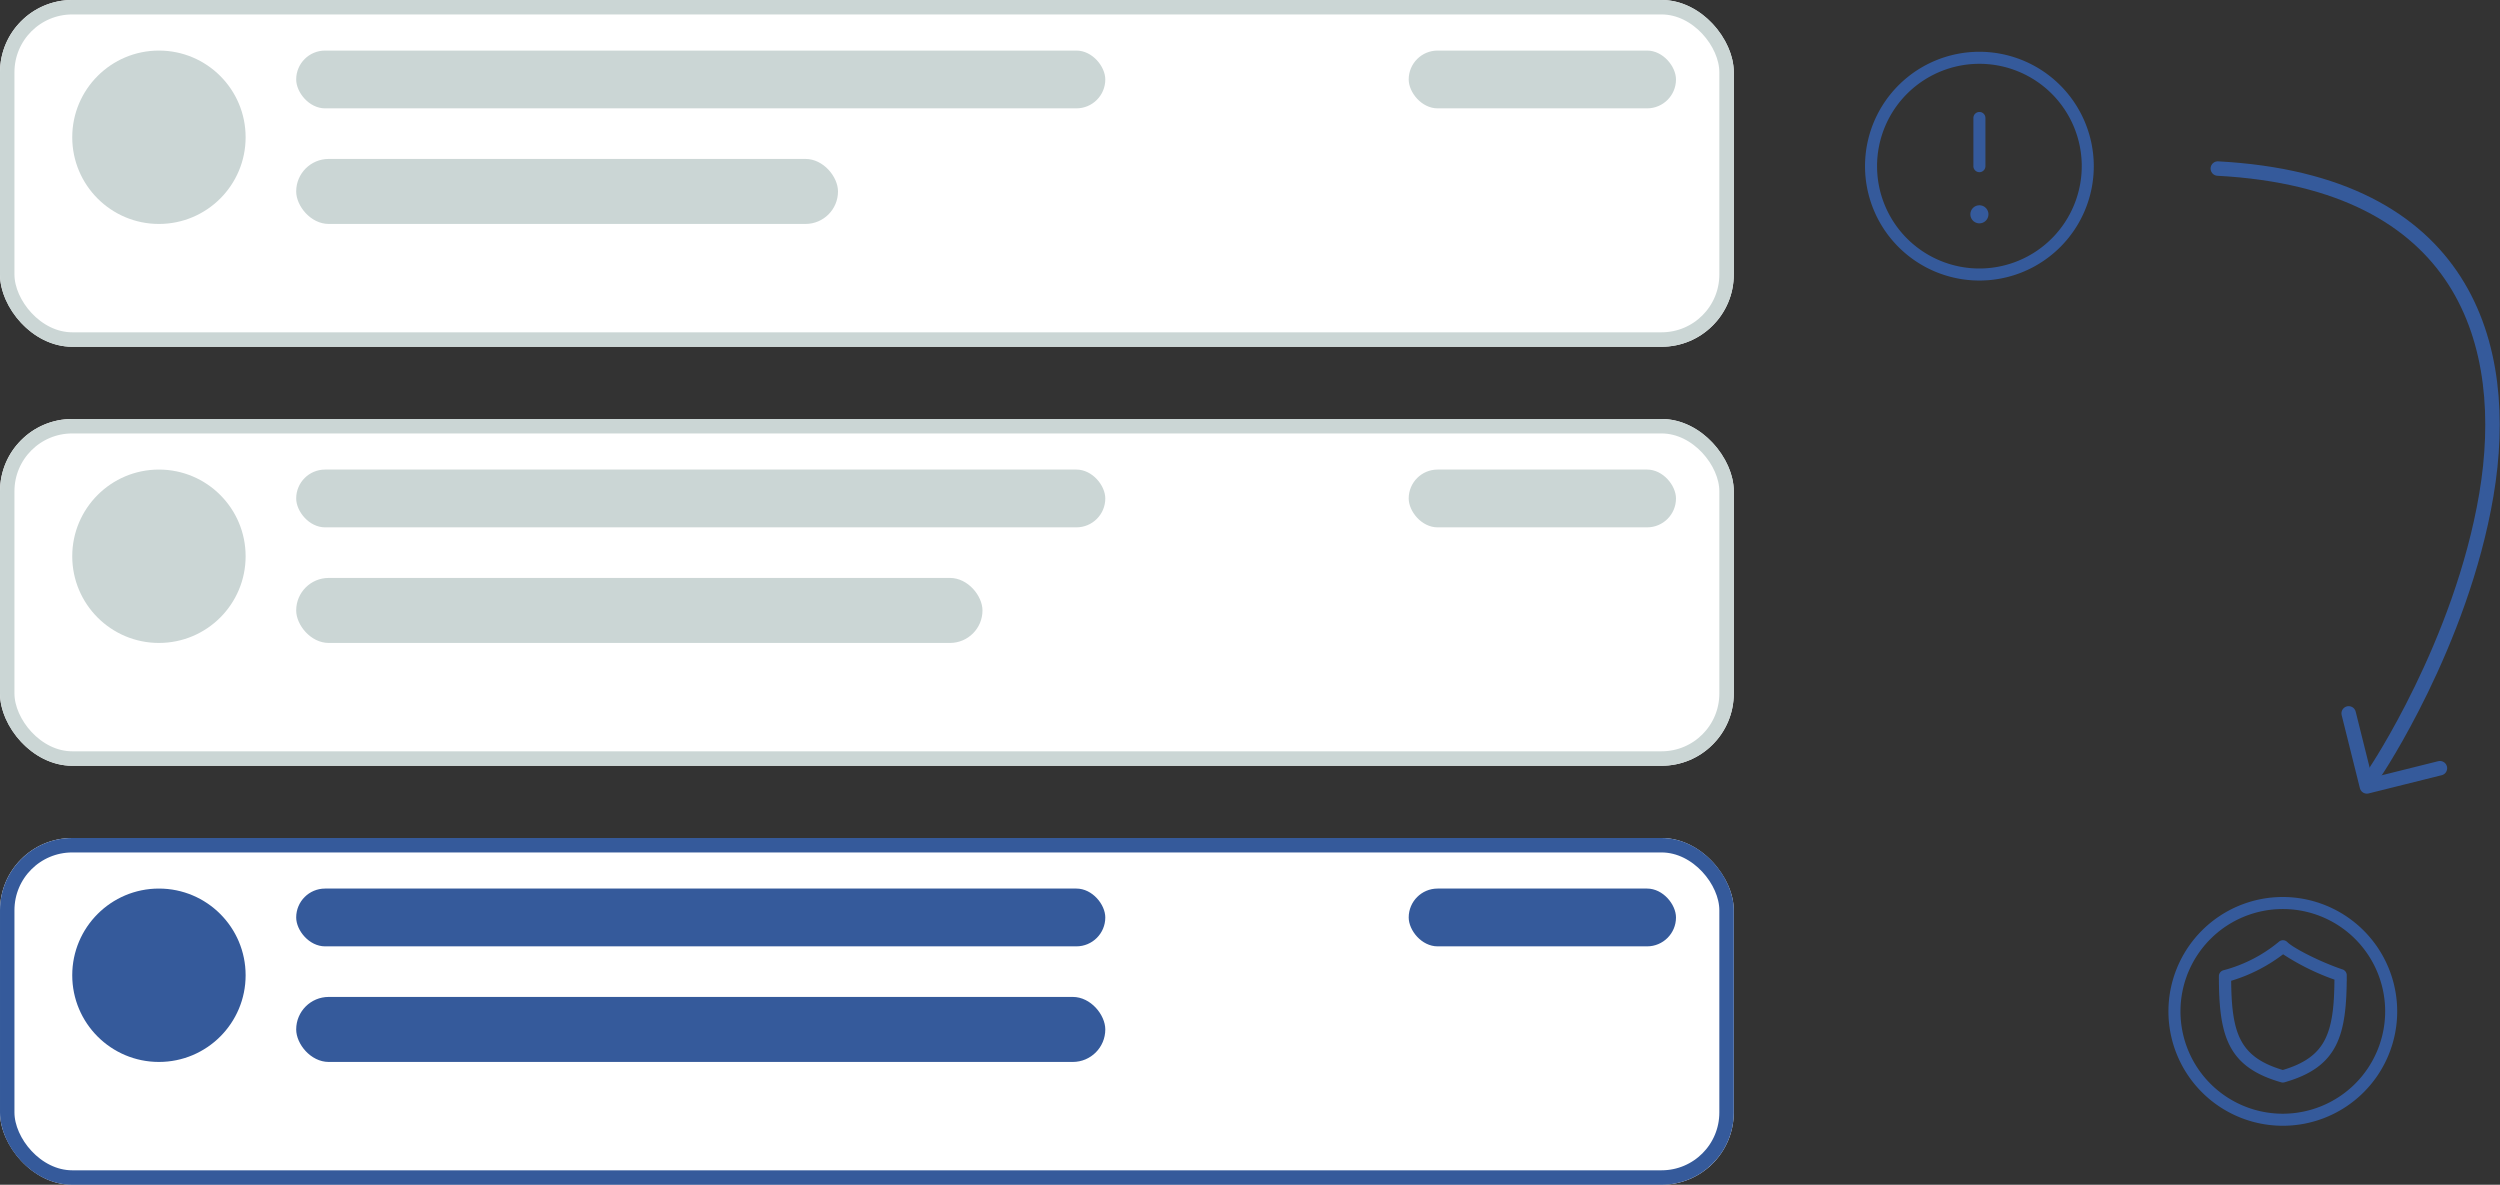 <svg xmlns="http://www.w3.org/2000/svg" width="346.063" height="164" viewBox="0 0 346.063 164">
  <rect x="0" y="0" width="346.063" height="164" fill="#333333" stroke="none"/>
  <g id="vetted_scammers" transform="translate(-2579 -1502)">
    <g id="dummy">
      <g id="Rectangle_1618" data-name="Rectangle 1618" transform="translate(2579 1502)" fill="#fff" stroke="#cbd6d5" stroke-width="2">
        <rect width="240" height="48" rx="10" stroke="none"/>
        <rect x="1" y="1" width="238" height="46" rx="9" fill="none"/>
      </g>
      <circle id="Ellipse_13" data-name="Ellipse 13" cx="12" cy="12" r="12" transform="translate(2589 1509)" fill="#cbd6d5"/>
      <rect id="Rectangle_1619" data-name="Rectangle 1619" width="112" height="8" rx="4" transform="translate(2620 1509)" fill="#cbd6d5"/>
      <rect id="Rectangle_1621" data-name="Rectangle 1621" width="37" height="8" rx="4" transform="translate(2774 1509)" fill="#cbd6d5"/>
      <rect id="Rectangle_1620" data-name="Rectangle 1620" width="75" height="9" rx="4.5" transform="translate(2620 1524)" fill="#cbd6d5"/>
    </g>
    <g id="dummy-2" data-name="dummy" transform="translate(0 58)">
      <g id="Rectangle_1618-2" data-name="Rectangle 1618" transform="translate(2579 1502)" fill="#fff" stroke="#cbd6d5" stroke-width="2">
        <rect width="240" height="48" rx="10" stroke="none"/>
        <rect x="1" y="1" width="238" height="46" rx="9" fill="none"/>
      </g>
      <circle id="Ellipse_13-2" data-name="Ellipse 13" cx="12" cy="12" r="12" transform="translate(2589 1509)" fill="#cbd6d5"/>
      <rect id="Rectangle_1619-2" data-name="Rectangle 1619" width="112" height="8" rx="4" transform="translate(2620 1509)" fill="#cbd6d5"/>
      <rect id="Rectangle_1621-2" data-name="Rectangle 1621" width="37" height="8" rx="4" transform="translate(2774 1509)" fill="#cbd6d5"/>
      <rect id="Rectangle_1620-2" data-name="Rectangle 1620" width="95" height="9" rx="4.5" transform="translate(2620 1524)" fill="#cbd6d5"/>
    </g>
    <g id="dummy-3" data-name="dummy" transform="translate(0 116)">
      <g id="Rectangle_1618-3" data-name="Rectangle 1618" transform="translate(2579 1502)" fill="#fff" stroke="#355a9b" stroke-width="2">
        <rect width="240" height="48" rx="10" stroke="none"/>
        <rect x="1" y="1" width="238" height="46" rx="9" fill="none"/>
      </g>
      <circle id="Ellipse_13-3" data-name="Ellipse 13" cx="12" cy="12" r="12" transform="translate(2589 1509)" fill="#355a9b"/>
      <rect id="Rectangle_1619-3" data-name="Rectangle 1619" width="112" height="8" rx="4" transform="translate(2620 1509)" fill="#355a9b"/>
      <rect id="Rectangle_1621-3" data-name="Rectangle 1621" width="37" height="8" rx="4" transform="translate(2774 1509)" fill="#355a9b"/>
      <rect id="Rectangle_1620-3" data-name="Rectangle 1620" width="112" height="9" rx="4.5" transform="translate(2620 1524)" fill="#355a9b"/>
    </g>
    <path id="Path_6889" data-name="Path 6889" d="M2901.358,1608.825s11.85-17.65,15.35-38.325-2.85-43.325-37.175-45.167" transform="translate(6.467)" fill="none" stroke="#355a9b" stroke-linecap="round" stroke-width="2"/>
    <path id="Path_6894" data-name="Path 6894" d="M473.192,1463.75l-7.369,7.369,7.369,7.369" transform="translate(1405.725 1252.467) rotate(-59)" fill="none" stroke="#355a9b" stroke-linecap="round" stroke-linejoin="round" stroke-width="2"/>
    <g id="exclamation-circle-Light" transform="translate(2875 1622)">
      <rect id="Path" width="40" height="40" fill="rgba(255,255,255,0)"/>
      <path id="exclamation-circle-Light_1_" d="M317.333,351.5a15.833,15.833,0,1,0,15.833,15.833A15.852,15.852,0,0,0,317.333,351.5Zm0,30A14.167,14.167,0,1,1,331.5,367.333,14.183,14.183,0,0,1,317.333,381.5Z" transform="translate(-297.333 -347.333)" fill="#355a9b"/>
      <path id="shield-Light_1_" d="M751.158,355.526c-2.926-.976-6.855-2.932-7.787-3.877a.5.5,0,0,0-.352-.149.518.518,0,0,0-.355.144,20.249,20.249,0,0,1-7.8,4.005.5.5,0,0,0-.364.481c0,8.271,1.208,12.306,8.364,14.351a.5.5,0,0,0,.274,0c7.155-2.044,8.362-6.12,8.362-14.481A.5.5,0,0,0,751.158,355.526ZM743,369.479c-6.351-1.86-7.466-5.386-7.5-12.974a22.234,22.234,0,0,0,7.523-3.837,32.632,32.632,0,0,0,7.475,3.689C750.467,364.049,749.356,367.617,743,369.479Z" transform="translate(-723 -341)" fill="#355a9b" stroke="#355a9b" stroke-width="0.7"/>
    </g>
    <g id="exclamation-circle-Light-2" data-name="exclamation-circle-Light" transform="translate(2833 1505)">
      <rect id="Path-2" data-name="Path" width="40" height="40" fill="rgba(255,255,255,0)"/>
      <path id="exclamation-circle-Light_1_2" data-name="exclamation-circle-Light_1_" d="M317.333,351.5a15.833,15.833,0,1,0,15.833,15.833A15.852,15.852,0,0,0,317.333,351.5Zm0,30A14.167,14.167,0,1,1,331.5,367.333,14.183,14.183,0,0,1,317.333,381.5Zm1.25-7.5a1.25,1.25,0,1,1-1.25-1.25A1.25,1.25,0,0,1,318.583,374Zm-2.083-6.667v-6.667a.833.833,0,1,1,1.667,0v6.667a.833.833,0,1,1-1.667,0Z" transform="translate(-297.333 -347.333)" fill="#355a9b"/>
    </g>
  </g>
</svg>
